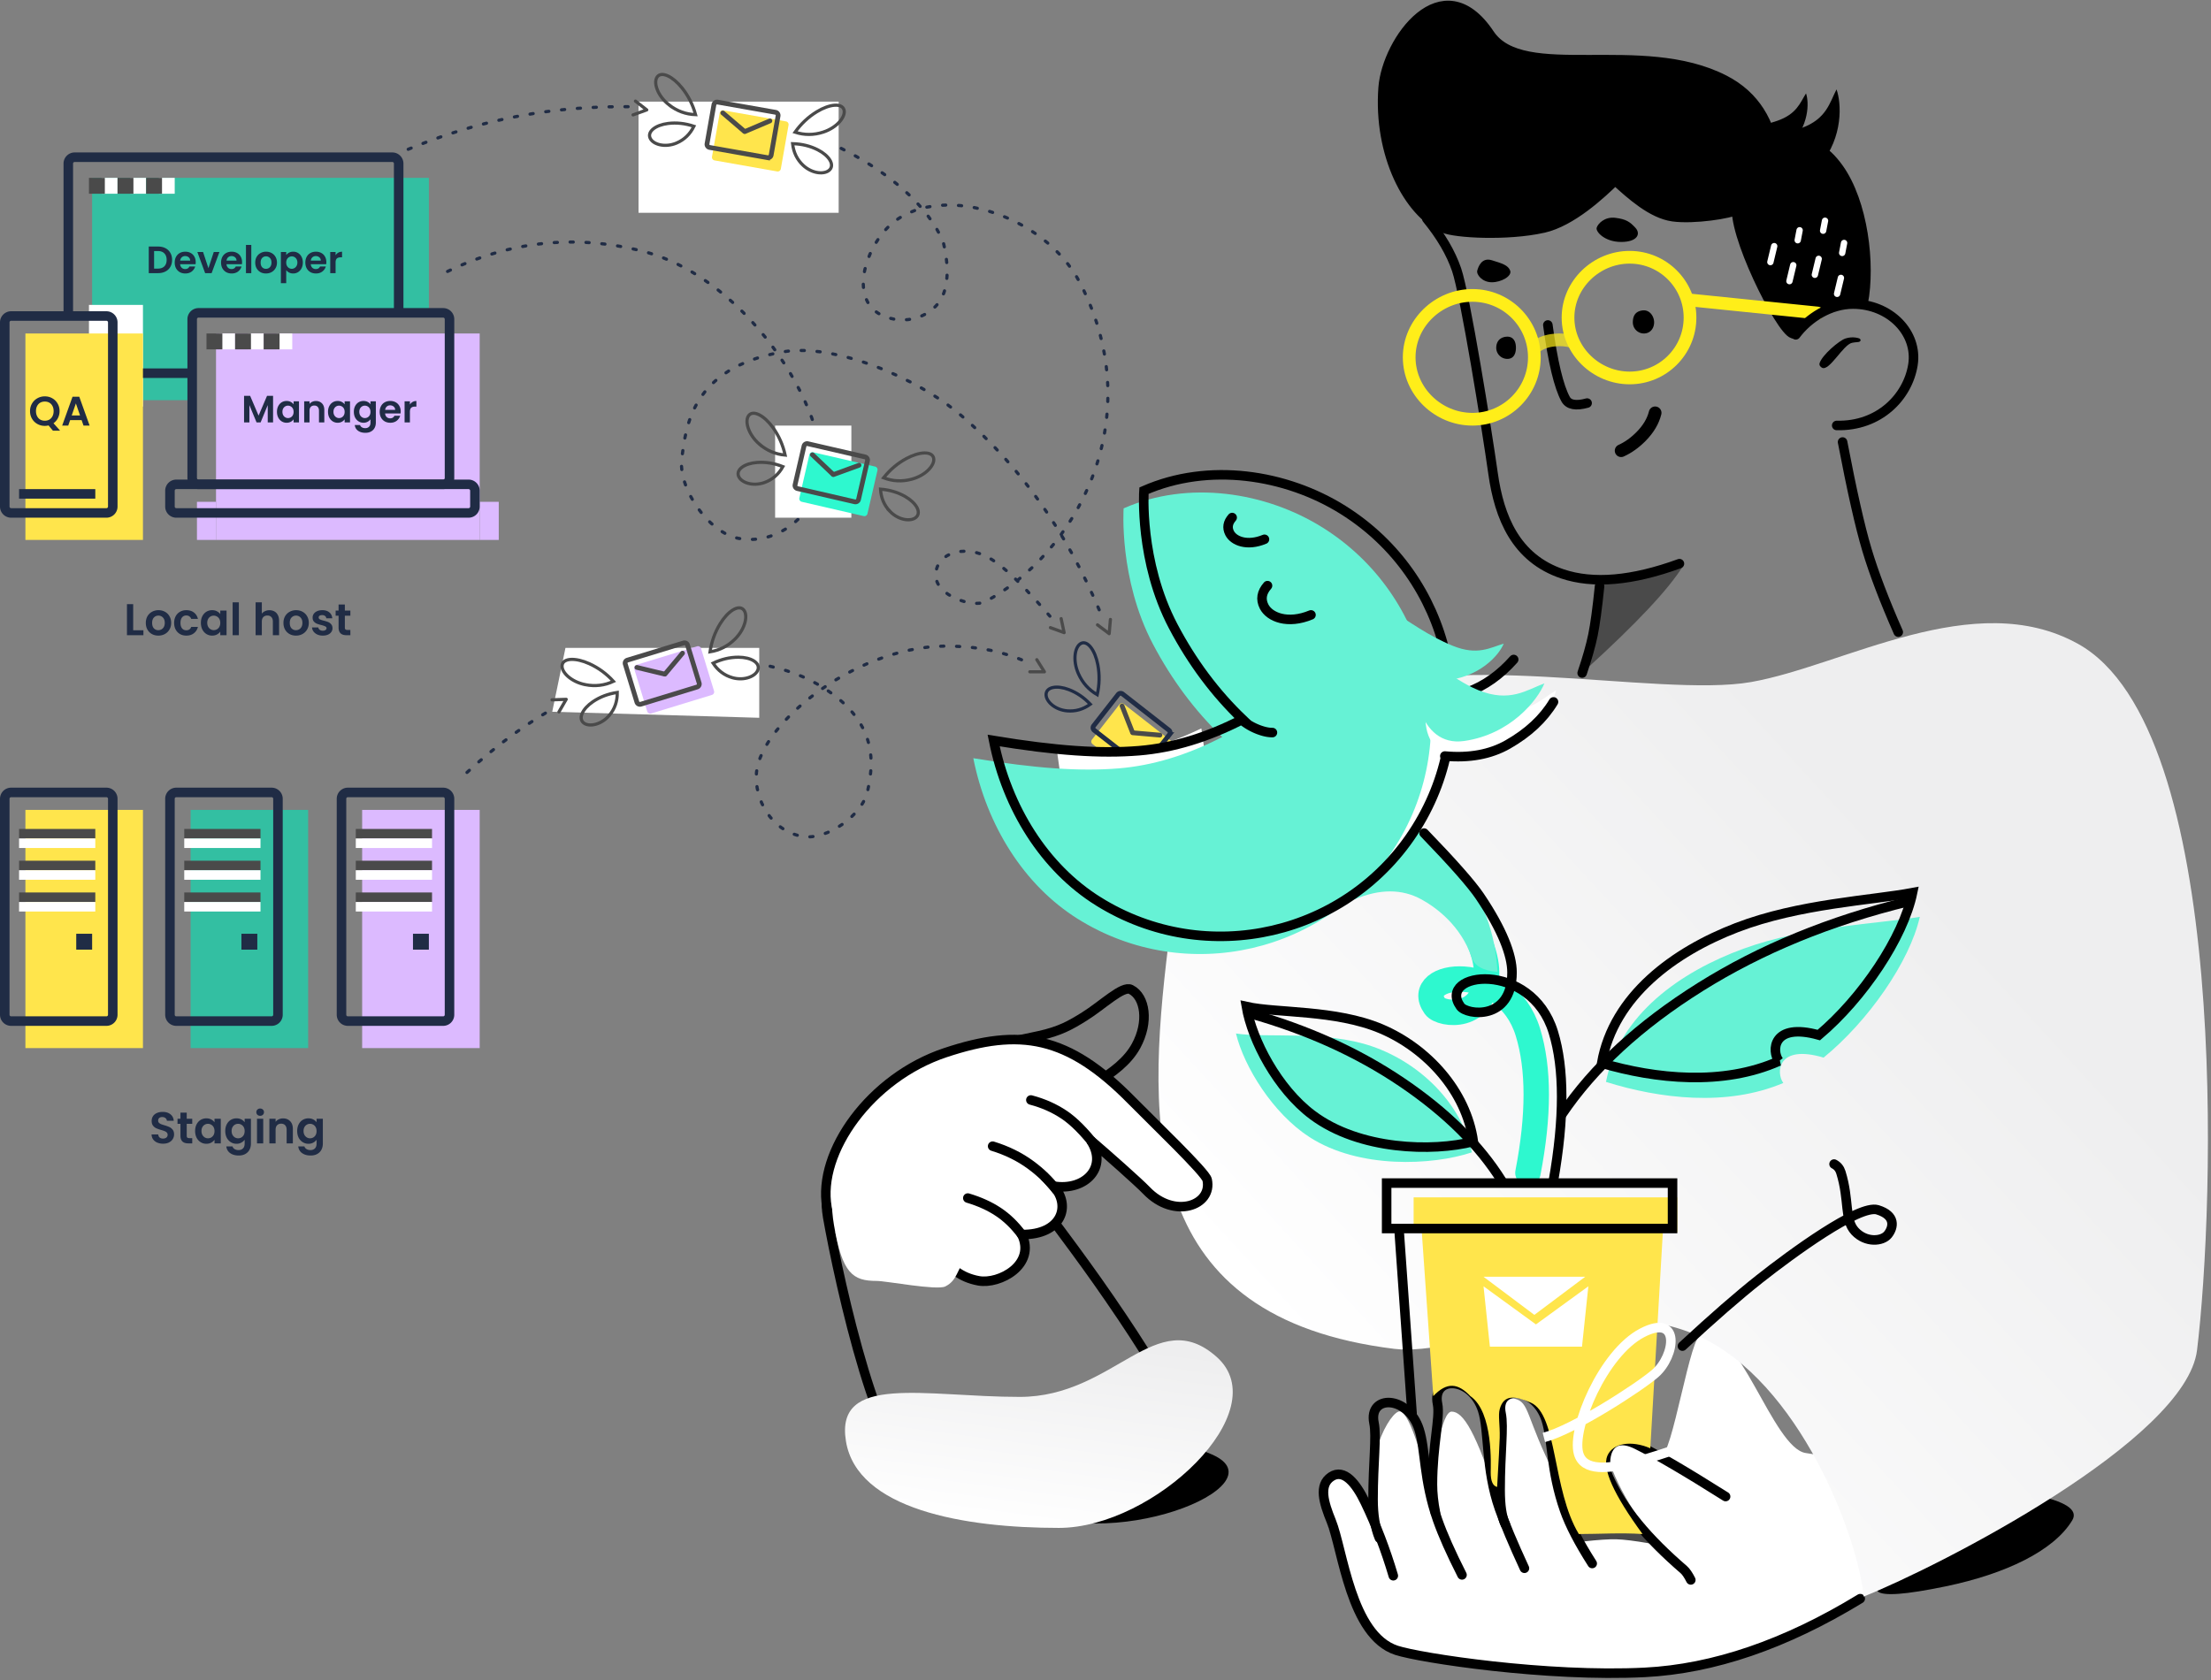 <svg width="696" height="529" viewBox="0 0 696 529" fill="none" xmlns="http://www.w3.org/2000/svg"><rect x="0" y="0" width="696" height="529" fill="#808080" stroke="none"/><g clip-path="url(#clip0)"><path d="M369.526 233.974l-15.76-12.314a1 1 0 00-1.404.173l-8.619 11.032a1 1 0 00.172 1.403l15.761 12.314a.999.999 0 001.403-.173l8.62-11.032a1 1 0 00-.173-1.403z" fill="#FFE54C"/><path fill-rule="evenodd" clip-rule="evenodd" d="M353.931 222.029l3.212 8.167a.732.732 0 01-.413.948l-.018.006a.77.77 0 01-.979-.441l-3.212-8.167a.731.731 0 01.413-.948l.018-.007a.769.769 0 01.979.442z" fill="#4A4A4A"/><path fill-rule="evenodd" clip-rule="evenodd" d="M365.208 230.715l-8.56-.741a.764.764 0 00-.826.681.737.737 0 00.669.81l8.56.741a.764.764 0 00.826-.681.737.737 0 00-.655-.809l-.014-.001z" fill="#4A4A4A"/><path d="M367.957 229.892l-14.579-11.39a1 1 0 00-1.403.172l-7.696 9.85a1 1 0 00.172 1.404l14.578 11.39a1 1 0 001.404-.172l7.696-9.851a1 1 0 00-.172-1.403z" stroke="#202C45" stroke-width="1.5"/><path clip-rule="evenodd" d="M339.478 212.126c1.273 2.859 3.245 5.063 5.917 6.61.709-3.167.774-6.298.197-9.392-.865-4.641-3.196-7.7-5.214-6.802-2.019.899-2.81 5.296-.9 9.584z" stroke="#202C45"/><path clip-rule="evenodd" d="M335.912 223.817c2.621.229 5.057-.467 7.308-2.089-2.012-2.118-4.269-3.654-6.768-4.607-3.749-1.429-6.96-.821-7.153 1.379-.192 2.201 2.683 4.973 6.613 5.317z" stroke="#202C45"/><path d="M45 255H8v75h37v-75z" fill="#FFE54C"/><path d="M33.5 249.5h-30a2 2 0 00-2 2v68a2 2 0 002 2h30a2 2 0 002-2v-68a2 2 0 00-2-2z" stroke="#202C45" stroke-width="3"/><path d="M7.5 262.5h21" stroke="#4A4A4A" stroke-width="3" stroke-linecap="square"/><path d="M7.5 265.5h21" stroke="#fff" stroke-width="3" stroke-linecap="square"/><path d="M7.5 272.5h21" stroke="#4A4A4A" stroke-width="3" stroke-linecap="square"/><path d="M7.5 275.5h21" stroke="#fff" stroke-width="3" stroke-linecap="square"/><path d="M7.5 282.5h21" stroke="#4A4A4A" stroke-width="3" stroke-linecap="square"/><path d="M7.5 285.5h21" stroke="#fff" stroke-width="3" stroke-linecap="square"/><path d="M29 294h-5v5h5v-5z" fill="#202C45"/><path opacity=".6" d="M97 255H60v75h37v-75z" fill="#00E9B9"/><path d="M85.5 249.5h-30a2 2 0 00-2 2v68a2 2 0 002 2h30a2 2 0 002-2v-68a2 2 0 00-2-2z" stroke="#202C45" stroke-width="3"/><path d="M59.5 262.5h21" stroke="#4A4A4A" stroke-width="3" stroke-linecap="square"/><path d="M59.5 265.5h21" stroke="#fff" stroke-width="3" stroke-linecap="square"/><path d="M59.5 272.5h21" stroke="#4A4A4A" stroke-width="3" stroke-linecap="square"/><path d="M59.5 275.5h21" stroke="#fff" stroke-width="3" stroke-linecap="square"/><path d="M59.5 282.5h21" stroke="#4A4A4A" stroke-width="3" stroke-linecap="square"/><path d="M59.5 285.5h21" stroke="#fff" stroke-width="3" stroke-linecap="square"/><path d="M81 294h-5v5h5v-5z" fill="#202C45"/><path d="M151 255h-37v75h37v-75z" fill="#DCBAFF"/><path d="M139.5 249.5h-30a2 2 0 00-2 2v68a2 2 0 002 2h30a2 2 0 002-2v-68a2 2 0 00-2-2z" stroke="#202C45" stroke-width="3"/><path d="M113.5 262.5h21" stroke="#4A4A4A" stroke-width="3" stroke-linecap="square"/><path d="M113.5 265.5h21" stroke="#fff" stroke-width="3" stroke-linecap="square"/><path d="M113.5 272.5h21" stroke="#4A4A4A" stroke-width="3" stroke-linecap="square"/><path d="M113.5 275.5h21" stroke="#fff" stroke-width="3" stroke-linecap="square"/><path d="M113.5 282.5h21" stroke="#4A4A4A" stroke-width="3" stroke-linecap="square"/><path d="M113.5 285.5h21" stroke="#fff" stroke-width="3" stroke-linecap="square"/><path d="M135 294h-5v5h5v-5z" fill="#202C45"/><path d="M51.34 360.098c-.681 0-1.297-.117-1.848-.35a3.024 3.024 0 01-1.288-1.008c-.317-.439-.48-.957-.49-1.554h2.1c.028.401.168.719.42.952.261.233.616.35 1.064.35.457 0 .817-.107 1.078-.322a1.09 1.09 0 00.392-.868.996.996 0 00-.266-.714 1.78 1.78 0 00-.672-.434 9.26 9.26 0 00-1.092-.364 13.187 13.187 0 01-1.554-.546 2.883 2.883 0 01-1.022-.826c-.28-.373-.42-.868-.42-1.484 0-.579.145-1.083.434-1.512.29-.429.695-.756 1.218-.98.523-.233 1.12-.35 1.792-.35 1.008 0 1.825.247 2.45.742.635.485.985 1.167 1.05 2.044H52.53a1.091 1.091 0 00-.434-.826c-.261-.224-.611-.336-1.05-.336-.383 0-.69.098-.924.294-.224.196-.336.481-.336.854a.92.92 0 00.252.658c.177.168.392.308.644.42.261.103.625.224 1.092.364.635.187 1.153.373 1.554.56.401.187.747.467 1.036.84.29.373.434.863.434 1.47 0 .523-.135 1.008-.406 1.456-.27.448-.667.807-1.19 1.078-.523.261-1.143.392-1.862.392zm7.44-6.244v3.752c0 .261.06.453.181.574.13.112.346.168.644.168h.91V360h-1.232c-1.652 0-2.478-.803-2.478-2.408v-3.738h-.924v-1.61h.924v-1.918h1.974v1.918h1.736v1.61H58.78zm2.641 2.24c0-.784.154-1.479.462-2.086.317-.607.742-1.073 1.274-1.4a3.425 3.425 0 011.806-.49c.579 0 1.083.117 1.512.35.439.233.789.527 1.05.882v-1.106h1.974V360h-1.974v-1.134c-.252.364-.602.667-1.05.91-.439.233-.947.35-1.526.35-.653 0-1.25-.168-1.792-.504-.532-.336-.957-.807-1.274-1.414-.308-.616-.462-1.321-.462-2.114zm6.104.028c0-.476-.093-.882-.28-1.218a1.916 1.916 0 00-.756-.784 1.979 1.979 0 00-1.022-.28c-.364 0-.7.089-1.008.266a2.04 2.04 0 00-.756.784c-.187.336-.28.737-.28 1.204 0 .467.093.877.28 1.232.196.345.448.611.756.798.317.187.653.28 1.008.28.364 0 .705-.089 1.022-.266a2.04 2.04 0 00.756-.784c.187-.345.28-.756.28-1.232zm6.926-4.004c.579 0 1.088.117 1.526.35.439.224.784.518 1.036.882v-1.106h1.974v7.812c0 .719-.144 1.358-.434 1.918a3.174 3.174 0 01-1.302 1.344c-.578.336-1.278.504-2.1.504-1.101 0-2.006-.257-2.716-.77-.7-.513-1.096-1.213-1.19-2.1h1.946c.103.355.322.635.658.84.346.215.76.322 1.246.322.57 0 1.032-.173 1.386-.518.355-.336.532-.849.532-1.54v-1.204c-.252.364-.602.667-1.05.91-.438.243-.942.364-1.512.364-.653 0-1.25-.168-1.792-.504a3.567 3.567 0 01-1.288-1.414c-.308-.616-.462-1.321-.462-2.114 0-.784.154-1.479.462-2.086.318-.607.742-1.073 1.274-1.4a3.425 3.425 0 011.806-.49zm2.562 4.004c0-.476-.093-.882-.28-1.218a1.916 1.916 0 00-.756-.784 1.979 1.979 0 00-1.022-.28c-.364 0-.7.089-1.008.266a2.04 2.04 0 00-.756.784c-.186.336-.28.737-.28 1.204 0 .467.094.877.28 1.232.196.345.448.611.756.798.318.187.654.28 1.008.28.364 0 .705-.089 1.022-.266a2.04 2.04 0 00.756-.784c.187-.345.28-.756.28-1.232zm4.882-4.802c-.345 0-.634-.107-.867-.322a1.122 1.122 0 01-.337-.826c0-.327.112-.597.337-.812.233-.224.522-.336.867-.336.346 0 .63.112.855.336.233.215.35.485.35.812a1.1 1.1 0 01-.35.826c-.225.215-.51.322-.855.322zm.967.924V360h-1.96v-7.756h1.96zm6.234-.112c.924 0 1.67.294 2.24.882.57.579.854 1.391.854 2.436V360h-1.96v-4.284c0-.616-.154-1.087-.462-1.414-.308-.336-.728-.504-1.26-.504-.541 0-.97.168-1.288.504-.308.327-.462.798-.462 1.414V360h-1.96v-7.756h1.96v.966c.261-.336.593-.597.994-.784a3.08 3.08 0 011.344-.294zm7.996-.014c.579 0 1.087.117 1.526.35.439.224.784.518 1.036.882v-1.106h1.974v7.812c0 .719-.145 1.358-.434 1.918a3.169 3.169 0 01-1.302 1.344c-.579.336-1.279.504-2.1.504-1.101 0-2.007-.257-2.716-.77-.7-.513-1.097-1.213-1.19-2.1h1.946c.103.355.322.635.658.84.345.215.76.322 1.246.322.57 0 1.031-.173 1.386-.518.355-.336.532-.849.532-1.54v-1.204c-.252.364-.602.667-1.05.91-.439.243-.943.364-1.512.364-.653 0-1.25-.168-1.792-.504a3.567 3.567 0 01-1.288-1.414c-.308-.616-.462-1.321-.462-2.114 0-.784.154-1.479.462-2.086.317-.607.742-1.073 1.274-1.4a3.425 3.425 0 011.806-.49zm2.562 4.004c0-.476-.093-.882-.28-1.218a1.916 1.916 0 00-.756-.784 1.979 1.979 0 00-1.022-.28c-.364 0-.7.089-1.008.266a2.04 2.04 0 00-.756.784c-.187.336-.28.737-.28 1.204 0 .467.093.877.28 1.232.196.345.448.611.756.798.317.187.653.28 1.008.28.364 0 .705-.089 1.022-.266a2.04 2.04 0 00.756-.784c.187-.345.28-.756.28-1.232z" fill="#202C45"/><path opacity=".6" d="M135 56H29v70h32V99h74V56z" fill="#00E9B9"/><path d="M45 96H28v32h17V96z" fill="#fff"/><path d="M37 56h-5v5h5v-5z" fill="#fff"/><path d="M46 56h-5v5h5v-5z" fill="#fff"/><path d="M55 56h-5v5h5v-5z" fill="#fff"/><path d="M33 56h-5v5h5v-5z" fill="#4A4A4A"/><path d="M42 56h-5v5h5v-5z" fill="#4A4A4A"/><path d="M51 56h-5v5h5v-5z" fill="#4A4A4A"/><path d="M36.5 117.5H61m-39.5-19v-47a2 2 0 012-2h100a2 2 0 012 2v47" stroke="#202C45" stroke-width="3"/><path d="M49.756 77.624c.88 0 1.652.172 2.316.516a3.63 3.63 0 011.548 1.476c.368.632.552 1.368.552 2.208 0 .84-.184 1.576-.552 2.208a3.673 3.673 0 01-1.548 1.452c-.664.344-1.436.516-2.316.516h-2.928v-8.376h2.928zm-.06 6.948c.88 0 1.56-.24 2.04-.72s.72-1.156.72-2.028c0-.872-.24-1.552-.72-2.04-.48-.496-1.16-.744-2.04-.744h-1.188v5.532h1.188zm11.914-2.04c0 .24-.016.456-.048.648h-4.86c.04.48.208.856.504 1.128.296.272.66.408 1.092.408.624 0 1.068-.268 1.332-.804h1.812a3.059 3.059 0 01-1.104 1.584c-.544.408-1.212.612-2.004.612-.64 0-1.216-.14-1.728-.42a3.091 3.091 0 01-1.188-1.212c-.28-.52-.42-1.12-.42-1.8 0-.688.14-1.292.42-1.812.28-.52.672-.92 1.176-1.2.504-.28 1.084-.42 1.74-.42.632 0 1.196.136 1.692.408.504.272.892.66 1.164 1.164.28.496.42 1.068.42 1.716zm-1.74-.48c-.008-.432-.164-.776-.468-1.032-.304-.264-.676-.396-1.116-.396-.416 0-.768.128-1.056.384-.28.248-.452.596-.516 1.044h3.156zm5.738 2.4l1.68-5.1h1.788L66.616 86h-2.04l-2.448-6.648h1.8l1.68 5.1zm10.591-1.92c0 .24-.016.456-.048.648h-4.86c.04.48.208.856.504 1.128.296.272.66.408 1.092.408.624 0 1.068-.268 1.332-.804h1.812a3.059 3.059 0 01-1.104 1.584c-.544.408-1.212.612-2.004.612-.64 0-1.216-.14-1.728-.42a3.091 3.091 0 01-1.188-1.212c-.28-.52-.42-1.12-.42-1.8 0-.688.14-1.292.42-1.812.28-.52.672-.92 1.176-1.2.504-.28 1.084-.42 1.74-.42.632 0 1.196.136 1.692.408.504.272.892.66 1.164 1.164.28.496.42 1.068.42 1.716zm-1.74-.48c-.008-.432-.164-.776-.468-1.032-.304-.264-.676-.396-1.116-.396-.416 0-.768.128-1.056.384-.28.248-.452.596-.516 1.044h3.156zm4.647-4.932V86h-1.68v-8.88h1.68zm4.612 8.988c-.64 0-1.217-.14-1.728-.42a3.15 3.15 0 01-1.212-1.212c-.288-.52-.433-1.12-.433-1.8 0-.68.148-1.28.445-1.8.303-.52.715-.92 1.235-1.2a3.53 3.53 0 011.74-.432c.64 0 1.22.144 1.74.432.52.28.928.68 1.225 1.2.303.52.456 1.12.456 1.8 0 .68-.157 1.28-.469 1.8-.303.52-.72.924-1.248 1.212-.52.28-1.103.42-1.751.42zm0-1.464c.303 0 .587-.072.852-.216.272-.152.488-.376.648-.672.16-.296.24-.656.24-1.08 0-.632-.168-1.116-.504-1.452a1.609 1.609 0 00-1.212-.516c-.48 0-.885.172-1.213.516-.32.336-.48.82-.48 1.452s.156 1.12.468 1.464c.32.336.72.504 1.2.504zm6.38-4.332a2.51 2.51 0 01.888-.756c.384-.208.82-.312 1.308-.312a2.876 2.876 0 012.628 1.62c.272.512.408 1.108.408 1.788 0 .68-.136 1.284-.408 1.812-.264.52-.628.924-1.092 1.212a2.816 2.816 0 01-1.536.432c-.488 0-.92-.1-1.296-.3a2.786 2.786 0 01-.9-.756v4.116h-1.68v-9.816h1.68v.96zm3.516 2.34c0-.4-.084-.744-.252-1.032a1.701 1.701 0 00-1.512-.9c-.304 0-.592.08-.864.24-.264.152-.48.376-.648.672-.16.296-.24.644-.24 1.044s.08.748.24 1.044c.168.296.384.524.648.684.272.152.56.228.864.228.312 0 .6-.08.864-.24.272-.16.488-.388.648-.684.168-.296.252-.648.252-1.056zm9.117-.12c0 .24-.016.456-.048.648h-4.86c.04.48.208.856.504 1.128.296.272.66.408 1.092.408.624 0 1.068-.268 1.332-.804h1.812a3.059 3.059 0 01-1.104 1.584c-.544.408-1.212.612-2.004.612-.64 0-1.216-.14-1.728-.42a3.091 3.091 0 01-1.188-1.212c-.28-.52-.42-1.12-.42-1.8 0-.688.14-1.292.42-1.812.28-.52.672-.92 1.176-1.2.504-.28 1.084-.42 1.74-.42.632 0 1.196.136 1.692.408.504.272.892.66 1.164 1.164.28.496.42 1.068.42 1.716zm-1.74-.48c-.008-.432-.164-.776-.468-1.032-.304-.264-.676-.396-1.116-.396-.416 0-.768.128-1.056.384-.28.248-.452.596-.516 1.044h3.156zm4.646-1.668c.216-.352.496-.628.84-.828.352-.2.752-.3 1.2-.3v1.764h-.444c-.528 0-.928.124-1.2.372-.264.248-.396.68-.396 1.296V86h-1.68v-6.648h1.68v1.032z" fill="#202C45"/><path d="M45 105H8v65h37v-65z" fill="#FFE54C"/><path d="M33.5 99.5h-30a2 2 0 00-2 2v58a2 2 0 002 2h30a2 2 0 002-2v-58a2 2 0 00-2-2z" stroke="#202C45" stroke-width="3"/><path d="M16.657 135.599l-1.378-1.651a4.822 4.822 0 01-1.17.143c-.85 0-1.63-.199-2.34-.598a4.481 4.481 0 01-1.69-1.651c-.416-.711-.624-1.512-.624-2.405 0-.884.208-1.677.624-2.379a4.45 4.45 0 011.69-1.664 4.698 4.698 0 012.34-.598c.858 0 1.638.199 2.34.598.71.399 1.27.953 1.677 1.664.416.702.624 1.495.624 2.379a4.72 4.72 0 01-.52 2.21 4.395 4.395 0 01-1.391 1.612l2.08 2.34h-2.262zm-5.33-6.162c0 .607.117 1.14.351 1.599.234.459.559.815.975 1.066.425.243.91.364 1.456.364.546 0 1.027-.121 1.443-.364.416-.251.741-.607.975-1.066.234-.459.351-.992.351-1.599s-.117-1.135-.351-1.586a2.5 2.5 0 00-.975-1.053c-.416-.243-.897-.364-1.443-.364s-1.031.121-1.456.364a2.5 2.5 0 00-.975 1.053c-.234.451-.351.979-.351 1.586zm14.366 2.834H22.08L21.481 134h-1.91l3.262-9.087h2.12L28.214 134h-1.924l-.598-1.729zm-.494-1.456l-1.313-3.796-1.313 3.796H25.2z" fill="#202C45"/><path d="M7.5 155.5h21" stroke="#202C45" stroke-width="3" stroke-linecap="square"/><path d="M157 158h-6v12h6v-12z" fill="#DCBAFF"/><path d="M68 158h-6v12h6v-12z" fill="#DCBAFF"/><path d="M151 105H68v65h83v-65z" fill="#DCBAFF"/><path d="M139.5 98.5h-77a2 2 0 00-2 2v50a2 2 0 002 2h77a2 2 0 002-2v-50a2 2 0 00-2-2z" stroke="#202C45" stroke-width="3"/><path d="M74 105h-5v5h5v-5z" fill="#fff"/><path d="M83 105h-5v5h5v-5z" fill="#fff"/><path d="M92 105h-5v5h5v-5z" fill="#fff"/><path d="M70 105h-5v5h5v-5z" fill="#4A4A4A"/><path d="M79 105h-5v5h5v-5z" fill="#4A4A4A"/><path d="M88 105h-5v5h5v-5z" fill="#4A4A4A"/><path d="M147.5 152.5h-92a2 2 0 00-2 2v5a2 2 0 002 2h92a2 2 0 002-2v-5a2 2 0 00-2-2z" stroke="#202C45" stroke-width="3"/><path d="M85.96 124.624V133h-1.68v-5.448L82.036 133h-1.272l-2.256-5.448V133h-1.68v-8.376h1.908l2.664 6.228 2.664-6.228h1.896zm1.229 5.028c0-.672.132-1.268.396-1.788.272-.52.636-.92 1.092-1.2.464-.28.98-.42 1.548-.42.496 0 .928.1 1.296.3.376.2.676.452.9.756v-.948h1.692V133h-1.692v-.972a2.539 2.539 0 01-.9.78c-.376.2-.812.3-1.308.3-.56 0-1.072-.144-1.536-.432a3.091 3.091 0 01-1.092-1.212c-.264-.528-.396-1.132-.396-1.812zm5.232.024c0-.408-.08-.756-.24-1.044a1.642 1.642 0 00-.648-.672 1.699 1.699 0 00-.876-.24c-.312 0-.6.076-.864.228-.264.152-.48.376-.648.672-.16.288-.24.632-.24 1.032s.08.752.24 1.056c.168.296.384.524.648.684.272.16.56.24.864.24.312 0 .604-.076.876-.228.272-.16.488-.384.648-.672.16-.296.24-.648.24-1.056zm7.017-3.42c.792 0 1.432.252 1.92.756.488.496.732 1.192.732 2.088v3.9h-1.68v-3.672c0-.528-.132-.932-.396-1.212-.264-.288-.624-.432-1.08-.432-.464 0-.832.144-1.104.432-.264.28-.396.684-.396 1.212V133h-1.68v-6.648h1.68v.828c.224-.288.508-.512.852-.672a2.64 2.64 0 011.152-.252zm3.817 3.396c0-.672.132-1.268.396-1.788.272-.52.636-.92 1.092-1.2.464-.28.98-.42 1.548-.42.496 0 .928.1 1.296.3.376.2.676.452.9.756v-.948h1.692V133h-1.692v-.972a2.539 2.539 0 01-.9.78c-.376.2-.812.3-1.308.3-.56 0-1.072-.144-1.536-.432a3.091 3.091 0 01-1.092-1.212c-.264-.528-.396-1.132-.396-1.812zm5.232.024c0-.408-.08-.756-.24-1.044a1.642 1.642 0 00-.648-.672 1.699 1.699 0 00-.876-.24c-.312 0-.6.076-.864.228-.264.152-.48.376-.648.672-.16.288-.24.632-.24 1.032s.08.752.24 1.056c.168.296.384.524.648.684.272.16.56.24.864.24.312 0 .604-.076.876-.228.272-.16.488-.384.648-.672.16-.296.24-.648.24-1.056zm5.937-3.432c.496 0 .932.1 1.308.3.376.192.672.444.888.756v-.948h1.692v6.696c0 .616-.124 1.164-.372 1.644-.248.488-.62.872-1.116 1.152-.496.288-1.096.432-1.8.432-.944 0-1.72-.22-2.328-.66-.6-.44-.94-1.04-1.02-1.8h1.668c.088.304.276.544.564.72.296.184.652.276 1.068.276.488 0 .884-.148 1.188-.444.304-.288.456-.728.456-1.32v-1.032a2.539 2.539 0 01-.9.78 2.633 2.633 0 01-1.296.312c-.56 0-1.072-.144-1.536-.432a3.06 3.06 0 01-1.104-1.212c-.264-.528-.396-1.132-.396-1.812 0-.672.132-1.268.396-1.788.272-.52.636-.92 1.092-1.2.464-.28.98-.42 1.548-.42zm2.196 3.432c0-.408-.08-.756-.24-1.044a1.642 1.642 0 00-.648-.672 1.699 1.699 0 00-.876-.24c-.312 0-.6.076-.864.228-.264.152-.48.376-.648.672-.16.288-.24.632-.24 1.032s.08.752.24 1.056c.168.296.384.524.648.684.272.16.56.24.864.24.312 0 .604-.076.876-.228.272-.16.488-.384.648-.672.16-.296.24-.648.24-1.056zm9.513-.144c0 .24-.016.456-.048.648h-4.86c.04.48.208.856.504 1.128.296.272.66.408 1.092.408.624 0 1.068-.268 1.332-.804h1.812a3.059 3.059 0 01-1.104 1.584c-.544.408-1.212.612-2.004.612-.64 0-1.216-.14-1.728-.42a3.091 3.091 0 01-1.188-1.212c-.28-.52-.42-1.12-.42-1.8 0-.688.14-1.292.42-1.812.28-.52.672-.92 1.176-1.2.504-.28 1.084-.42 1.74-.42.632 0 1.196.136 1.692.408.504.272.892.66 1.164 1.164.28.496.42 1.068.42 1.716zm-1.74-.48c-.008-.432-.164-.776-.468-1.032-.304-.264-.676-.396-1.116-.396-.416 0-.768.128-1.056.384-.28.248-.452.596-.516 1.044h3.156zm4.646-1.668c.216-.352.496-.628.84-.828.352-.2.752-.3 1.2-.3v1.764h-.444c-.528 0-.928.124-1.2.372-.264.248-.396.68-.396 1.296V133h-1.68v-6.648h1.68v1.032z" fill="#202C45"/><path d="M41.926 198.446h3.22V200h-5.18v-9.772h1.96v8.218zm7.91 1.68c-.747 0-1.419-.163-2.016-.49a3.673 3.673 0 01-1.414-1.414c-.336-.607-.504-1.307-.504-2.1 0-.793.172-1.493.518-2.1a3.647 3.647 0 011.442-1.4 4.118 4.118 0 012.03-.504c.746 0 1.423.168 2.03.504a3.554 3.554 0 011.428 1.4c.354.607.532 1.307.532 2.1 0 .793-.182 1.493-.546 2.1a3.718 3.718 0 01-1.456 1.414c-.607.327-1.288.49-2.044.49zm0-1.708c.354 0 .686-.084.994-.252.317-.177.57-.439.756-.784.186-.345.28-.765.28-1.26 0-.737-.196-1.302-.588-1.694a1.878 1.878 0 00-1.414-.602c-.56 0-1.032.201-1.414.602-.374.392-.56.957-.56 1.694s.182 1.307.546 1.708c.373.392.84.588 1.4.588zm4.98-2.296c0-.803.163-1.503.49-2.1a3.444 3.444 0 011.358-1.4c.578-.336 1.24-.504 1.987-.504.962 0 1.755.243 2.38.728.635.476 1.06 1.148 1.275 2.016h-2.114a1.496 1.496 0 00-.575-.784c-.26-.196-.587-.294-.98-.294-.56 0-1.003.205-1.33.616-.326.401-.49.975-.49 1.722 0 .737.164 1.311.49 1.722.327.401.77.602 1.33.602.794 0 1.312-.355 1.554-1.064h2.114c-.214.84-.639 1.507-1.273 2.002-.635.495-1.428.742-2.38.742-.747 0-1.41-.163-1.989-.49a3.565 3.565 0 01-1.357-1.4c-.327-.607-.49-1.311-.49-2.114zm8.421-.028c0-.784.154-1.479.462-2.086.318-.607.742-1.073 1.274-1.4a3.425 3.425 0 011.806-.49c.58 0 1.083.117 1.512.35.44.233.79.527 1.05.882v-1.106h1.974V200h-1.974v-1.134c-.252.364-.602.667-1.05.91-.438.233-.947.35-1.526.35-.653 0-1.25-.168-1.792-.504-.532-.336-.956-.807-1.274-1.414-.308-.616-.462-1.321-.462-2.114zm6.104.028c0-.476-.093-.882-.28-1.218a1.916 1.916 0 00-.756-.784 1.979 1.979 0 00-1.022-.28c-.364 0-.7.089-1.008.266a2.04 2.04 0 00-.756.784c-.186.336-.28.737-.28 1.204 0 .467.094.877.28 1.232.196.345.448.611.756.798.318.187.654.28 1.008.28.364 0 .705-.089 1.022-.266a2.04 2.04 0 00.756-.784c.187-.345.28-.756.28-1.232zm5.849-6.482V200h-1.96v-10.36h1.96zm9.64 2.492c.588 0 1.11.131 1.568.392.457.252.812.63 1.064 1.134.261.495.392 1.092.392 1.792V200h-1.96v-4.284c0-.616-.154-1.087-.462-1.414-.308-.336-.728-.504-1.26-.504-.541 0-.97.168-1.288.504-.308.327-.462.798-.462 1.414V200h-1.96v-10.36h1.96v3.57a2.502 2.502 0 011.008-.784 3.27 3.27 0 011.4-.294zm8.332 7.994c-.747 0-1.419-.163-2.016-.49a3.673 3.673 0 01-1.414-1.414c-.336-.607-.504-1.307-.504-2.1 0-.793.173-1.493.518-2.1a3.647 3.647 0 011.442-1.4 4.118 4.118 0 012.03-.504c.747 0 1.423.168 2.03.504a3.554 3.554 0 011.428 1.4c.355.607.532 1.307.532 2.1 0 .793-.182 1.493-.546 2.1a3.718 3.718 0 01-1.456 1.414c-.607.327-1.288.49-2.044.49zm0-1.708c.355 0 .686-.084.994-.252.317-.177.57-.439.756-.784.187-.345.28-.765.28-1.26 0-.737-.196-1.302-.588-1.694a1.878 1.878 0 00-1.414-.602c-.56 0-1.031.201-1.414.602-.373.392-.56.957-.56 1.694s.182 1.307.546 1.708c.373.392.84.588 1.4.588zm8.452 1.708c-.635 0-1.204-.112-1.708-.336a3.13 3.13 0 01-1.204-.938 2.387 2.387 0 01-.476-1.302h1.974c.037.299.182.546.434.742.261.196.583.294.966.294.373 0 .662-.075.868-.224.214-.149.322-.341.322-.574 0-.252-.131-.439-.392-.56-.252-.131-.658-.271-1.218-.42a10.767 10.767 0 01-1.428-.434 2.535 2.535 0 01-.952-.686c-.262-.308-.392-.723-.392-1.246 0-.429.121-.821.364-1.176.252-.355.606-.635 1.064-.84.466-.205 1.012-.308 1.638-.308.924 0 1.661.233 2.212.7.55.457.854 1.078.91 1.862h-1.876a.985.985 0 00-.392-.728c-.224-.187-.528-.28-.91-.28-.355 0-.63.065-.826.196a.63.63 0 00-.28.546c0 .261.13.462.392.602.261.131.667.266 1.218.406.56.14 1.022.285 1.386.434.364.149.676.383.938.7.27.308.41.719.42 1.232 0 .448-.126.849-.378 1.204-.243.355-.598.635-1.064.84-.458.196-.994.294-1.61.294zm6.943-6.272v3.752c0 .261.06.453.182.574.13.112.345.168.644.168h.91V200h-1.232c-1.652 0-2.478-.803-2.478-2.408v-3.738h-.924v-1.61h.924v-1.918h1.974v1.918h1.736v1.61h-1.736z" fill="#202C45"/><path d="M128.5 47c37.5-15.5 69.909-15.306 104.377-10.613 21.836 2.972 54.623 18.113 64.019 39.681 1.604 6.432 2.427 15.55-2.335 20.338-6.916 6.955-17.33 4.428-20.613 0-5.278-7.118-.121-19.322 5.738-25.039 14.875-14.514 48.886-4.564 60.411 17.922 22.221 43.351-2.11 85.606-30.07 100.19-3.691 1.925-15.466-1.859-15.466-8.337 0-6.479 7.52-9.121 14.19-6.713 4.446 1.605 10.233 6.241 21.749 19.571" stroke="#202C45" stroke-linecap="round" stroke-dasharray="1 4"/><path d="M264 32h-63v35h63V32z" fill="#fff"/><path d="M147.004 243.203c19.897-18.3 41.062-29.535 63.496-33.703 18.128-3.368 35.296-.689 46.557 5.758 20.616 11.802 17.601 26.471 16.05 33.828-1.606 7.618-12.848 15.55-20.441 14.273-9.894-1.664-15.312-11.759-14.533-20.156 1.448-15.617 32.424-41.047 62.226-39.742 8.199.359 14.471 1.372 23.141 5.039" stroke="#202C45" stroke-linecap="round" stroke-dasharray="1 4"/><path fill-rule="evenodd" clip-rule="evenodd" d="M178 204h61v22l-65.162-1.899L178 204z" fill="#fff"/><path fill-rule="evenodd" clip-rule="evenodd" d="M202.565 34.443l-2.831-2.212a.5.5 0 01.616-.788l3.546 2.77a.5.5 0 01-.206.884h-.002l-4.228 1.54a.5.5 0 11-.342-.94l3.447-1.254z" fill="#4A4A4A"/><path fill-rule="evenodd" clip-rule="evenodd" d="M327.861 211.02l-1.904-3.046a.5.5 0 01.848-.53l2.385 3.817a.5.5 0 01-.496.759h-4.502a.5.5 0 110-1h3.669z" fill="#4A4A4A"/><path fill-rule="evenodd" clip-rule="evenodd" d="M334.297 198.408l-.746-3.513a.5.5 0 11.978-.208l.935 4.402a.5.5 0 01-.726.544h-.001l-4.229-1.54a.5.5 0 11.342-.939l3.447 1.254z" fill="#4A4A4A"/><path fill-rule="evenodd" clip-rule="evenodd" d="M348.738 198.569l.313-3.578a.5.5 0 01.996.087l-.392 4.483a.5.5 0 01-.853.309l-.002-.001-3.593-2.709a.5.5 0 11.601-.798l2.93 2.207z" fill="#4A4A4A"/><path fill-rule="evenodd" clip-rule="evenodd" d="M177.348 220.721l-3.59.126a.501.501 0 01-.035-1l4.498-.157a.5.5 0 01.41.81l-.001.001-2.25 3.897a.5.5 0 01-.866-.5l1.834-3.177z" fill="#4A4A4A"/><path d="M346.01 192c-10.553-24.956-24.993-45.317-43.32-61.084-14.25-12.259-40.27-22.885-56.201-20.137-29.166 5.032-30.528 24.037-31.847 33.31-1.366 9.604 8.416 23.682 17.85 25.422 12.293 2.268 22.938-7.243 25.604-17.406 4.96-18.901-20.979-64.21-55.918-73.045-21.357-5.401-42.063-3.133-62.119 6.805" stroke="#202C45" stroke-linecap="round" stroke-dasharray="1 4"/><path d="M268 134h-24v29h24v-29z" fill="#fff"/><path d="M219.431 203.498l-19.127 5.848a.998.998 0 00-.663 1.248l4.093 13.389a1 1 0 001.248.664l19.126-5.848a.999.999 0 00.664-1.249l-4.093-13.388a1 1 0 00-1.248-.664z" fill="#DCBAFF"/><path fill-rule="evenodd" clip-rule="evenodd" d="M200.7 209.422l8.533 2.054a.732.732 0 01.54.882l-.005.018a.77.77 0 01-.923.549l-8.533-2.054a.73.73 0 01-.539-.882l.004-.018a.77.77 0 01.923-.549z" fill="#4A4A4A"/><path fill-rule="evenodd" clip-rule="evenodd" d="M214.284 205.166l-5.517 6.587a.764.764 0 00.085 1.067.736.736 0 001.039-.072l.008-.01 5.517-6.588a.764.764 0 00-.084-1.067.737.737 0 00-1.039.073l-.009.01z" fill="#4A4A4A"/><path d="M215.187 202.443l-17.692 5.409a1 1 0 00-.664 1.249l3.655 11.953a.999.999 0 001.248.664l17.692-5.409a1 1 0 00.664-1.248l-3.655-11.954a1 1 0 00-1.248-.664z" stroke="#4A4A4A" stroke-width="1.5"/><path clip-rule="evenodd" d="M184.299 215.582c3.072.597 6.008.245 8.808-1.057-2.188-2.397-4.715-4.246-7.58-5.548-4.298-1.953-8.141-1.798-8.563.37-.421 2.169 2.727 5.339 7.335 6.235z" stroke="#4A4A4A"/><path clip-rule="evenodd" d="M191.831 225.208c1.691-2.015 2.518-4.41 2.481-7.185-2.89.434-5.443 1.401-7.657 2.902-3.321 2.251-4.665 5.23-2.972 6.65 1.692 1.42 5.612.655 8.148-2.367z" stroke="#4A4A4A"/><path clip-rule="evenodd" d="M231.405 201.18c-2.213 2.213-4.844 3.563-7.893 4.05.474-3.211 1.534-6.157 3.182-8.839 2.471-4.023 5.744-6.043 7.306-4.481 1.562 1.562.725 5.951-2.595 9.27z" stroke="#4A4A4A"/><path clip-rule="evenodd" d="M230.544 213.372c-2.529-.725-4.553-2.248-6.074-4.569 2.638-1.257 5.295-1.882 7.97-1.876 4.012.009 6.792 1.728 6.183 3.851-.609 2.124-4.286 3.682-8.079 2.594z" stroke="#4A4A4A"/><path d="M247.418 38.224l-19.696-3.473a1 1 0 00-1.159.811l-2.431 13.787a1 1 0 00.811 1.159l19.697 3.473a1 1 0 001.158-.812l2.431-13.787a1 1 0 00-.811-1.158z" fill="#FFE54C"/><path fill-rule="evenodd" clip-rule="evenodd" d="M228.04 34.999l6.67 5.703a.731.731 0 01.081 1.03l-.013.015a.77.77 0 01-1.072.07l-6.67-5.704a.73.73 0 01-.08-1.03l.012-.014a.77.77 0 011.072-.07z" fill="#4A4A4A"/><path fill-rule="evenodd" clip-rule="evenodd" d="M242.075 37.374l-7.906 3.364a.764.764 0 00-.409.99.737.737 0 00.971.4l7.906-3.364a.764.764 0 00.409-.989.736.736 0 00-.958-.407l-.013.006z" fill="#4A4A4A"/><path d="M244.116 35.357l-18.219-3.213a1 1 0 00-1.159.811l-2.17 12.31a1 1 0 00.811 1.159l18.219 3.212a1 1 0 001.158-.81l2.171-12.31a1 1 0 00-.811-1.16z" stroke="#4A4A4A" stroke-width="1.5"/><path clip-rule="evenodd" d="M210.63 33.04c2.466 1.928 5.242 2.947 8.328 3.059-.862-3.13-2.274-5.925-4.236-8.386-2.942-3.691-6.437-5.298-7.797-3.557-1.36 1.741.006 5.995 3.705 8.885z" stroke="#4A4A4A"/><path clip-rule="evenodd" d="M212.971 45.037c2.421-1.028 4.245-2.786 5.472-5.275-2.772-.926-5.486-1.223-8.14-.89-3.981.497-6.531 2.542-5.668 4.575.864 2.034 4.704 3.132 8.336 1.59z" stroke="#4A4A4A"/><path clip-rule="evenodd" d="M259.14 41.595c-2.977.967-5.934.975-8.872.025 1.88-2.646 4.163-4.79 6.848-6.431 4.028-2.463 7.861-2.777 8.544-.676.683 2.1-2.055 5.63-6.52 7.082z" stroke="#4A4A4A"/><path clip-rule="evenodd" d="M252.837 52.067c-1.923-1.794-3.036-4.07-3.337-6.829 2.921.078 5.572.727 7.953 1.947 3.571 1.83 5.267 4.623 3.761 6.239-1.507 1.615-5.491 1.334-8.377-1.357z" stroke="#4A4A4A"/><path d="M275.467 146.902l-19.488-4.499a.999.999 0 00-1.199.749l-3.149 13.641a1 1 0 00.749 1.199l19.488 4.5a1 1 0 001.199-.75l3.149-13.641a.999.999 0 00-.749-1.199z" fill="#2EF8CF"/><path fill-rule="evenodd" clip-rule="evenodd" d="M256.284 142.667l6.363 6.045a.731.731 0 01.013 1.047.769.769 0 01-1.074.013l-6.362-6.045a.73.73 0 01-.027-1.033l.013-.014a.769.769 0 011.074-.013z" fill="#4A4A4A"/><path fill-rule="evenodd" clip-rule="evenodd" d="M270.176 145.773l-8.071 2.946a.764.764 0 00-.461.966.737.737 0 00.936.457l.013-.005 8.071-2.946a.763.763 0 00.461-.966.737.737 0 00-.936-.456l-.013.004z" fill="#4A4A4A"/><path d="M272.319 143.866l-18.026-4.162a1 1 0 00-1.199.749l-2.812 12.18a1 1 0 00.749 1.199l18.026 4.162a1.001 1.001 0 001.2-.749l2.811-12.18a.999.999 0 00-.749-1.199z" stroke="#4A4A4A" stroke-width="1.5"/><path clip-rule="evenodd" d="M239 139.8c2.362 2.054 5.081 3.217 8.157 3.49-.697-3.17-1.96-6.035-3.791-8.596-2.745-3.84-6.151-5.627-7.6-3.96-1.45 1.667-.308 5.987 3.234 9.066z" stroke="#4A4A4A"/><path clip-rule="evenodd" d="M240.71 151.903c2.472-.9 4.385-2.56 5.741-4.982-2.72-1.069-5.414-1.508-8.082-1.315-4.002.289-6.655 2.197-5.899 4.273.755 2.076 4.532 3.373 8.24 2.024z" stroke="#4A4A4A"/><path clip-rule="evenodd" d="M286.996 150.881c-3.023.81-5.976.664-8.86-.439 2.015-2.544 4.407-4.565 7.175-6.064 4.151-2.248 7.995-2.361 8.567-.228.572 2.134-2.347 5.516-6.882 6.731z" stroke="#4A4A4A"/><path clip-rule="evenodd" d="M280.154 161.009c-1.827-1.892-2.819-4.223-2.975-6.994 2.913.231 5.526 1.018 7.84 2.361 3.47 2.014 5.018 4.892 3.429 6.427-1.589 1.534-5.553 1.044-8.294-1.794z" stroke="#4A4A4A"/><path fill-rule="evenodd" clip-rule="evenodd" d="M485.795 71.825c8.982-1.994 18.249-10.734 22.649-14.994 4.951 4.535 11.534 10.46 18.119 11.394 6.584.933 18.429-.938 20.085-2.146 0 11.063 15.962 41.734 18.345 38.841 1.332-1.618 7.334-11.455 21.525-9.502 2.335-12.235.039-31.68-7.756-42.53-8.648-12.038-17.537-7.548-20.1-4.29-1.384-9.9-6.015-18.407-15.834-23.453-26.105-13.414-63.432 1.282-73.894-14.43-14.854-22.307-32.419 2.094-33.533 16.884-1.586 21.062 7.941 39.426 19.028 44.226 3.729 1.614 19.98 2.528 31.366 0z" fill="#000" stroke="#000" stroke-width="3"/><path d="M558.5 77.5l-1.202 5.016" stroke="#fff" stroke-width="2" stroke-linecap="round"/><path d="M564.5 83.5l-1.202 5.016" stroke="#fff" stroke-width="2" stroke-linecap="round"/><path d="M572.5 81.5l-1.202 5.016" stroke="#fff" stroke-width="2" stroke-linecap="round"/><path d="M579.5 87.5l-1.202 5.016" stroke="#fff" stroke-width="2" stroke-linecap="round"/><path d="M566.5 72.5l-.601 3.137" stroke="#fff" stroke-width="2" stroke-linecap="round"/><path d="M574.5 69.5l-.601 3.137" stroke="#fff" stroke-width="2" stroke-linecap="round"/><path d="M580.5 76.5l-.601 3.137" stroke="#fff" stroke-width="2" stroke-linecap="round"/><path fill-rule="evenodd" clip-rule="evenodd" d="M572.922 51.983c7.413-8.886 6.731-19.614 5.194-23.837-2.142 4.149-3.147 9.308-10.958 12.15-7.811 2.843-16.892 1.367-15.355 5.59 1.537 4.222 13.706 14.983 21.119 6.097z" fill="#000"/><path fill-rule="evenodd" clip-rule="evenodd" d="M563.35 46.005c6.184-6.307 6.163-13.712 5.169-16.599-1.861 2.916-2.888 6.506-9.094 8.643-6.206 2.137-12.264 2.555-16.664 3.303-4.4.749 14.406 10.96 20.589 4.653z" fill="#000"/><path fill-rule="evenodd" clip-rule="evenodd" d="M504.265 183.348c5.498-1.338 14.014-3.06 25.547-5.168-4.455 7.259-14.672 18.146-30.653 32.661l5.106-27.493z" fill="#4A4A4A"/><path d="M503.528 184.557c-.707 6.933-1.403 12.068-2.089 15.405-.686 3.336-1.816 7.319-3.39 11.947" stroke="#000" stroke-width="3" stroke-linecap="round" stroke-linejoin="bevel"/><path d="M510.315 141.906c2.245-1.013 4.347-2.516 6.307-4.509 2.288-2.328 3.753-4.798 4.396-7.412" stroke="#000" stroke-width="4" stroke-linecap="round"/><path d="M487.246 102.318c1.579 11.632 3.441 19.414 5.585 23.346.982 1.802 3.241 2.217 6.777 1.245" stroke="#000" stroke-width="3" stroke-linecap="round"/><path d="M449.14 68.863c4.465 5.457 7.594 10.81 9.387 16.06 2.689 7.876 9.533 50.344 11.474 64.17 1.941 13.826 7.181 26.667 21.791 31.589 9.74 3.281 22.032 2.212 36.875-3.207" stroke="#000" stroke-width="3" stroke-linecap="round"/><path d="M580.021 139.169c2.925 15.306 5.477 26.608 7.655 33.907 2.179 7.298 5.471 15.949 9.878 25.952" stroke="#000" stroke-width="3" stroke-linecap="round" stroke-linejoin="bevel"/><path fill-rule="evenodd" clip-rule="evenodd" d="M510.318 76.18c5.164 0 6.241-2.574 4.5-4.453-1.741-1.88-2.911-2.715-6.318-3.145-3.407-.43-5.553 1.905-5.89 3.145-.337 1.24 2.544 4.453 7.708 4.453z" fill="#000"/><path fill-rule="evenodd" clip-rule="evenodd" d="M469.605 88.875c3.025 0 6.432-1.959 5.781-3.678-.651-1.719-2.603-2.276-5.781-3.258-3.177-.981-4.242 2.018-4.579 3.258-.336 1.24 1.554 3.678 4.579 3.678z" fill="#000"/><path fill-rule="evenodd" clip-rule="evenodd" d="M517.5 105c1.933 0 3.202-1.567 3.202-3.5s-1.418-4.074-3.706-3.757c-2.288.317-2.996 1.824-2.996 3.757a3.5 3.5 0 003.5 3.5z" fill="#000"/><path fill-rule="evenodd" clip-rule="evenodd" d="M474.5 113c1.933 0 2.698-1.567 2.698-3.5s-.765-3.5-2.698-3.5c-.899 0-1.82.3-2.44.857-.713.641-1.06 1.609-1.06 2.643a3.5 3.5 0 003.5 3.5z" fill="#000"/><path clip-rule="evenodd" d="M513 119c10.493 0 19-8.507 19-19s-8.507-19-19-19-19.402 8.507-19.402 19 8.909 19 19.402 19z" stroke="#FFEE19" stroke-width="4"/><path d="M532.5 94.5l39.658 4.048" stroke="#FFEE19" stroke-width="4" stroke-linecap="round"/><path clip-rule="evenodd" d="M463.505 132c10.767 0 19.495-8.728 19.495-19.495 0-10.766-8.728-19.495-19.495-19.495-10.766 0-19.907 8.729-19.907 19.495 0 10.767 9.141 19.495 19.907 19.495z" stroke="#FFEE19" stroke-width="4"/><path opacity=".7" d="M494.8 107.5c-1.679-.473-3.505-.614-5.476-.425-2.301.221-4.221.895-5.76 2.021" stroke="#FFEE19" stroke-width="4" stroke-linecap="round"/><path d="M578.177 133.958c13.466.329 22.416-9.076 24.001-19.114 1.585-10.038-7.277-19.106-18.875-19.106-7.096 0-13.975 4.261-18.019 9.685" stroke="#000" stroke-width="3" stroke-linecap="round"/><path fill-rule="evenodd" clip-rule="evenodd" d="M583.018 107.934c1.298-.257 2.054-.179 2.332-.349.784-.481 0-1 0-1s-1.975-.829-4.445 0c-1.969.66-7.306 5.179-8.117 7.753-.206.654.287 1.205.779 1.455 2.317 1.177 6.637-7.3 9.451-7.859z" fill="#000"/><path fill-rule="evenodd" clip-rule="evenodd" d="M511.622 526.845c21.379 2.625 77.684-18.419 79.131-30.204 1.447-11.786-.834-36.503-22.213-39.128-10.544-1.295-21.653-42.526-32.94-36.8-3.237-2.73-9.367 39.212-12.856 37.542-7.194-3.444-13.907-4.573-15.937-3.121-3.277 2.342 5.941 20.049 12.944 28.002-1.863 2.237-12.944-16.264-12.944-18.266 0-1.735-7.636-5.787-17.115 0-9.638-18.947-8.052-23.442-13.022-24.498-4.511-.958-10.791 14.109-4.739 33.274-7.328-23.09-11.353-29.168-14.962-29.19-3.069-.019-5.885 15.042-5.235 30.046-4.22-16.989-8.526-31.276-11.547-30.046-3.773 1.535-13.139 19.539-5.93 38.68-5.701-15.699-12.198-20.913-14.933-18.266-7.422 7.183 0 14.24 3.244 30.752.502 2.558 5.246 20.968 17.619 24.412 25.561 7.116 61.173 5.551 71.435 6.811z" fill="#fff"/><path d="M585.585 503.347c-23.567 14.377-46.181 22.115-67.843 23.215-30.768 1.563-70.693-4.508-78.146-6.951-14.418-4.725-16.858-31.629-20.555-40.721-2.324-5.715-4.036-11.264 0-13.939 4.036-2.675 7.832 2.108 10.667 7.995 3.515 7.3 6.477 15.029 8.888 23.185" stroke="#000" stroke-width="3" stroke-linecap="round" stroke-linejoin="bevel"/><path d="M498.223 483.865c4.689-.536 8.244-.771 10.666-.706 2.421.066 5.895.493 10.421 1.28" stroke="#4A4A4A" stroke-width="3" stroke-linecap="round"/><path d="M451.858 476.282c-.627-3.229-.94-6.189-.94-8.88 0-12.264 2.482-21.069 1.604-25.345-1.844-8.979 10.722-8.847 14.205 2.005 2.057 6.41.856 18.356 5.306 31.036 1.631 4.649 4.247 10.876 7.847 18.682" stroke="#000" stroke-width="3" stroke-linecap="round" stroke-linejoin="bevel"/><path d="M473.859 479.939c-1.089-2.297-1.634-5.915-1.634-10.854 0-11.713 1.173-19.764.297-24.028-1.844-8.979 10.722-8.847 14.205 2.005 2.057 6.41 1.348 15.8 5.798 28.479 1.632 4.65 4.527 10.229 8.686 16.74" stroke="#000" stroke-width="3" stroke-linecap="round" stroke-linejoin="bevel"/><path d="M434.219 484.254c-1.33-3.174-1.994-7.23-1.994-12.169 0-11.713 1.173-19.764.297-24.028-1.845-8.979 10.722-8.847 14.205 2.005 2.057 6.41 1.347 15.8 5.798 28.479 1.631 4.649 4.198 10.425 7.701 17.328" stroke="#000" stroke-width="3" stroke-linecap="round" stroke-linejoin="bevel"/><path d="M586.272 472.027l53.706-1.421c10.234 2.072 14.346 4.77 12.335 8.093-5.829 9.632-21.051 16.882-39.859 20.781-12.538 2.6-19.662 3.126-21.37 1.578l-4.812-29.031z" fill="#000"/><path d="M320.657 473.87c27.289 16.363 83.348-6.046 60.91-15.895-22.437-9.848-39.578-9.938-57.161-14.632-17.584-4.693-23.856.511-27.363 6.292-3.506 5.782-3.674 7.871 23.614 24.235z" fill="#000"/><path fill-rule="evenodd" clip-rule="evenodd" d="M438.991 424.705c20.268 2.489 63.376-18.48 95.353-4.195 32.226 14.395 50.587 63.61 52.321 82.171 23.932-9.552 101.463-49.253 104.941-77.578 5.492-44.727 10.614-195.682-37.469-222.384-32.688-18.153-73.711 6.883-102.91 12.025-29.2 5.142-100.805-11.627-128.684 6.252-22.544 14.458-52.646 59.125-54.777 76.478-7.101 57.832-8.533 117.438 71.225 127.231z" fill="url(#paint0_linear)"/><path d="M543.204 471.198c-12.334-7.795-21.659-13.256-27.976-16.384-9.477-4.69-11.249 4.919-8.916 10.194 4.518 10.21 12.455 19.477 23.718 29.2.677.585 1.417 1.665 2.22 3.242" stroke="#000" stroke-width="3" stroke-linecap="round"/><path d="M577.343 366.514c1.058.543 1.772 1.411 2.144 2.604 2.742 8.801 1.026 14.911 4.455 18.577 3.429 3.667 8.618 3.225 10.377.987 1.76-2.239 2.526-5.99-3.283-7.766-5.808-1.776-27.095 13.819-37.108 21.731-6.675 5.274-14.779 12.334-24.312 21.179" stroke="#000" stroke-width="3" stroke-linecap="round"/><path fill-rule="evenodd" clip-rule="evenodd" d="M561.366 340.979c-2.346-3.139-1.939-12.349 12.682-7.985 13.976-11.394 27.121-30.187 30.286-44.317-12.861 2.198-35.849 2.861-55.537 10.04-19.688 7.179-39.131 20.724-43.253 41.928 16.849 5.275 38.049 7.893 55.822.334z" fill="#66F2D5"/><path clip-rule="evenodd" d="M560.006 334.103c-2.4-3.098-2.154-12.313 12.541-8.205 13.775-11.636 26.59-30.655 29.508-44.839-12.821 2.422-35.794 3.487-55.354 11.008-19.559 7.521-38.763 21.404-42.514 42.677 16.938 4.98 38.181 7.227 55.819-.641z" stroke="#000" stroke-width="3"/><path d="M491.645 350.898c9.982-14.792 24.504-28.165 43.564-40.118 19.06-11.953 40.914-20.929 65.56-26.927" stroke="#000" stroke-width="3" stroke-linecap="round"/><path fill-rule="evenodd" clip-rule="evenodd" d="M412.21 358.022c-11.514-7.434-20.592-22.13-23.133-32.613 9.608 1.47 28.117-1.037 42.873 4.054 14.756 5.091 28.035 17.629 31.38 33.367-12.48 4.148-35.517 5.267-51.12-4.808z" fill="#66F2D5"/><path clip-rule="evenodd" d="M413.138 351.062c-10.968-8.219-18.998-23.512-20.802-34.147 9.482 2.137 28.12.927 42.486 7.035 14.365 6.108 26.737 19.541 28.976 35.475-12.739 3.267-35.798 2.776-50.66-8.363z" stroke="#000" stroke-width="3"/><path d="M472.714 371.777c-7.046-11.271-17.509-21.604-31.387-30.998-13.879-9.394-29.914-16.644-48.107-21.75" stroke="#000" stroke-width="3" stroke-linecap="round"/><path d="M446.276 269.171c5.109 4.844 8.957 9.183 11.544 13.017 7.137 10.577 10.149 18.551 10.149 23.987 0 15.375-14.279 13.45-16.243 10.698-7.704-10.793 22.221-14.794 29.248 8.132 3.497 11.411 3.497 26.166 0 44.264" stroke="#2EF8CF" stroke-width="8" stroke-linecap="round"/><path fill-rule="evenodd" clip-rule="evenodd" d="M437.501 271.398l10.006-10.276c.658-.637 4.644 3.607 11.957 12.73 7.313 9.124 11.287 19.84 11.924 32.148-4.518-.336-7.234-1.865-8.15-4.586-3.339-9.925-11.094-15.64-15.731-18.2-6.154-3.399-13.223-3.399-21.207 0l11.201-11.816z" fill="#66F2D5"/><path d="M448.283 262.296c9.104 9.427 14.95 16.058 17.537 19.892 7.137 10.577 10.149 18.551 10.149 23.987 0 15.375-14.279 13.45-16.243 10.698-7.704-10.793 22.221-14.794 29.248 8.132 3.497 11.411 3.497 27.06 0 46.947" stroke="#000" stroke-width="3" stroke-linecap="round"/><path fill-rule="evenodd" clip-rule="evenodd" d="M442.732 224.166l9.903-1.392 2.366 16.835c-3.857 10.609-6.679 17.488-8.469 20.638-1.79 3.15-5.189 7.213-10.199 12.188l6.399-48.269z" fill="#fff"/><path fill-rule="evenodd" clip-rule="evenodd" d="M332.626 235.745c11.826 1.015 20.384 1.151 25.676.407 5.291-.744 11.916-3.013 19.877-6.809l1.948 13.863-45.552 6.402-1.949-13.863z" fill="#fff"/><path fill-rule="evenodd" clip-rule="evenodd" d="M339.299 289.333c34.035 21.267 78.867 10.917 100.134-23.118 21.268-34.035 10.917-78.866-23.118-100.134-17.956-11.22-42.217-14.98-62.611-6.024 0 0-1.557 22.259 9.217 42.72 5.932 11.264 13.209 21.021 21.831 29.269-11.073 5.712-21.931 9.005-32.575 9.881-12.176 1.001-26.168.023-45.792-3.203 4.234 21.245 15.993 40.035 32.914 50.609z" fill="#66F2D5"/><path clip-rule="evenodd" d="M345.703 283.766c34.035 21.268 78.867 10.917 100.134-23.118 21.268-34.035 10.917-78.866-23.118-100.134-17.956-11.22-42.217-14.98-62.611-6.024 0 0-1.557 22.259 9.217 42.72 5.932 11.265 13.209 21.021 21.831 29.27-11.073 5.711-21.931 9.004-32.575 9.88-12.176 1.001-26.168.023-45.792-3.202 4.234 21.245 15.993 40.035 32.914 50.608z" stroke="#000" stroke-width="3"/><path d="M398.998 184.393c-1.86 2.118-2.223 4.302-1.088 6.553 1.702 3.377 7.429 5.721 14.774 2.661" stroke="#000" stroke-width="3" stroke-linecap="round"/><path d="M387.87 162.954c-1.383 1.574-1.653 3.197-.809 4.87 1.265 2.51 5.521 4.252 10.981 1.977" stroke="#000" stroke-width="3" stroke-linecap="round"/><path d="M449.268 215.709c4.014 3.078 8.288 3.789 12.821 2.133 5.27-1.926 10.073-5.325 14.407-10.196" stroke="#000" stroke-width="3" stroke-linecap="round"/><path fill-rule="evenodd" clip-rule="evenodd" d="M466.446 237.091c13.936-4.843 22.265-14.108 23.358-19.732-5.065 3.127-9.551 8.105-19.955 6.083-10.403-2.023-19.357-9.6-20.45-3.976-.412 2.121-1.11 6.135-.371 9.911.602 3.079 2.286 5.986 4.819 7.697 2.599 1.755 8.202 1.545 12.599.017z" fill="#fff"/><path d="M454.817 238.045c7.712.704 14.319-.511 19.822-3.644 6.398-3.643 11.192-8.111 14.385-13.403" stroke="#000" stroke-width="3" stroke-linecap="round"/><path fill-rule="evenodd" clip-rule="evenodd" d="M460.903 233.308c14.605-2.095 23.112-12.843 25.258-18.155-5.569 2.104-10.922 6.134-20.749 2.164-9.826-3.97-17.17-13.117-19.316-7.804-2.146 5.312.202 25.89 14.807 23.795z" fill="#66F2D5"/><path fill-rule="evenodd" clip-rule="evenodd" d="M454.5 214.298c11.226-.897 17.401-8.04 18.859-11.649-4.231 1.249-8.221 3.844-15.98.709s-13.939-7.8-18.799-10.76c-4.86-2.96 4.694 22.597 15.92 21.7z" fill="#66F2D5"/><g style="mix-blend-mode:multiply"><path fill-rule="evenodd" clip-rule="evenodd" d="M447.5 387h76l-4 69c-6.03-2.594-11.8-1.645-13.514 2.354-1.714 3.999 1.978 12.215 11.074 24.646-6.892-.454-13.643 0-20.06 0-8.406-13.883-6.689-37.706-15.137-41.376-4.816-2.091-8.47-2.72-9.77 2.074-.536 1.977.107 4.881 0 8.99-.051 1.939-.321 7.101-.81 15.487-1.349-.303-2.023-1.825-2.023-4.567 0-2.061.879-19.008-6.407-24.031-3.853-4.077-7.353-4.577-11.669 0L447.5 387z" fill="#FFE54C"/><path d="M486 452.592c9.394-2.439 29.909-15.731 35-20.121 6.364-5.487 8.182-19.206-4.091-12.804-12.273 6.402-22.203 30.041-20 37.956 3.182 11.432 30.909-2.897 44.091-5.031" stroke="#fff" stroke-width="3"/><path d="M528 377h-83v11h83v-11z" fill="#FFE54C"/><path d="M526.5 372.5h-90v14.308h90V372.5z" stroke="#000" stroke-width="3"/><path d="M440.5 388.5l4 56.5" stroke="#000" stroke-width="3" stroke-linecap="round" stroke-linejoin="bevel"/></g><path clip-rule="evenodd" d="M289.83 462.873c10.475-1.847 73.255-1.133 76.573-25.711.291-2.159-10.37-18.796-21.054-33.939-9.699-13.746-19.494-26.164-19.688-27.268-.442-2.505-3.452-20 3.434-25.263 9.352-7.148 23.253-11.675 28.535-21.397 4.085-7.519 2.907-15.442-1.661-17.76-2.558-1.298-8.862 4.924-14.602 8.507-4.509 2.814-7.692 4.605-14.272 6.066-19.986 4.437-21.602 3.308-34.181 8.936-16.542 7.403-35.938 27.901-32.353 48.236 3.586 20.336 17.038 81.75 29.269 79.593z" stroke="#000" stroke-width="3"/><path fill-rule="evenodd" clip-rule="evenodd" d="M308.047 403.27c6.548 1.205 18.167-5.061 13.609-14.572 12.54.143 15.645-9.114 10.008-15.236 10.037 1.644 17.26-6.061 11.644-14.44 5.096 4.345 15.115 13.223 17.59 15.808 8.75 9.138 20.854 4.732 19.103-3.368-.499-2.309-16.864-17.954-23.774-24.982-20.119-20.46-35.139-22.876-58.67-15.039-23.531 7.836-40.303 31.307-37.244 48.656 2.387 13.537 15.678 6.075 32.518 7.659 1.862 2.877 3.606 13.376 15.216 15.514z" fill="#fff" stroke="#000" stroke-width="3"/><path d="M324.506 346.338c3.905 1.026 7.41 2.584 10.514 4.674 3.023 2.034 6.309 5.338 9.859 9.909" stroke="#000" stroke-width="3" stroke-linecap="round"/><path d="M312.473 360.883c4.501 1.378 8.49 3.344 11.966 5.899 3.192 2.345 5.888 4.967 8.087 7.865" stroke="#000" stroke-width="3" stroke-linecap="round"/><path d="M304.659 377.217c3.704 1.104 6.913 2.561 9.625 4.371 2.712 1.81 5.145 4.166 7.299 7.067" stroke="#000" stroke-width="3" stroke-linecap="round"/><path fill-rule="evenodd" clip-rule="evenodd" d="M467 405l16.5 12 16.5-12-2 19h-29l-2-19z" fill="#fff"/><path fill-rule="evenodd" clip-rule="evenodd" d="M467 402h32l-16 12-16-12z" fill="#fff"/><path fill-rule="evenodd" clip-rule="evenodd" d="M333.331 481.072c29.908 0 68.717-36.903 49.666-53.833-19.051-16.929-32.072 12.584-61.98 12.584-29.909 0-58.224-7.487-54.723 13.95 3.502 21.437 37.128 27.299 67.037 27.299z" fill="url(#paint1_linear)"/><path fill-rule="evenodd" clip-rule="evenodd" d="M275.952 403.307c3.041 0 18.991 3.073 21.636 1.732 3.838-1.946 3.62-5.324 6.276-8.487 1.982-2.36 4.822-8.698 1.538-12.372-4.816-5.386-20.469-10.18-24.902-10.18-3.86 0-10.385-8.589-13.984-7.48-3.352 1.032-5.837 8.278-3.999 19.147 2.601 15.368 5.979 17.64 13.435 17.64z" fill="#fff"/><path d="M391.753 227.336a18.756 18.756 0 004.238 2.324c1.728.673 3.247 1.005 4.556.994" stroke="#000" stroke-width="3" stroke-linecap="round"/></g><defs><linearGradient id="paint0_linear" x1="389.551" y1="403.871" x2="571.472" y2="236.209" gradientUnits="userSpaceOnUse"><stop stop-color="#fff"/><stop offset="1" stop-color="#EEEEEF"/></linearGradient><linearGradient id="paint1_linear" x1="311.695" y1="481.072" x2="320.021" y2="418.627" gradientUnits="userSpaceOnUse"><stop stop-color="#fff"/><stop offset="1" stop-color="#EEEEEF"/></linearGradient><clipPath id="clip0"><path fill="#fff" d="M0 0h696v529H0z"/></clipPath></defs></svg>